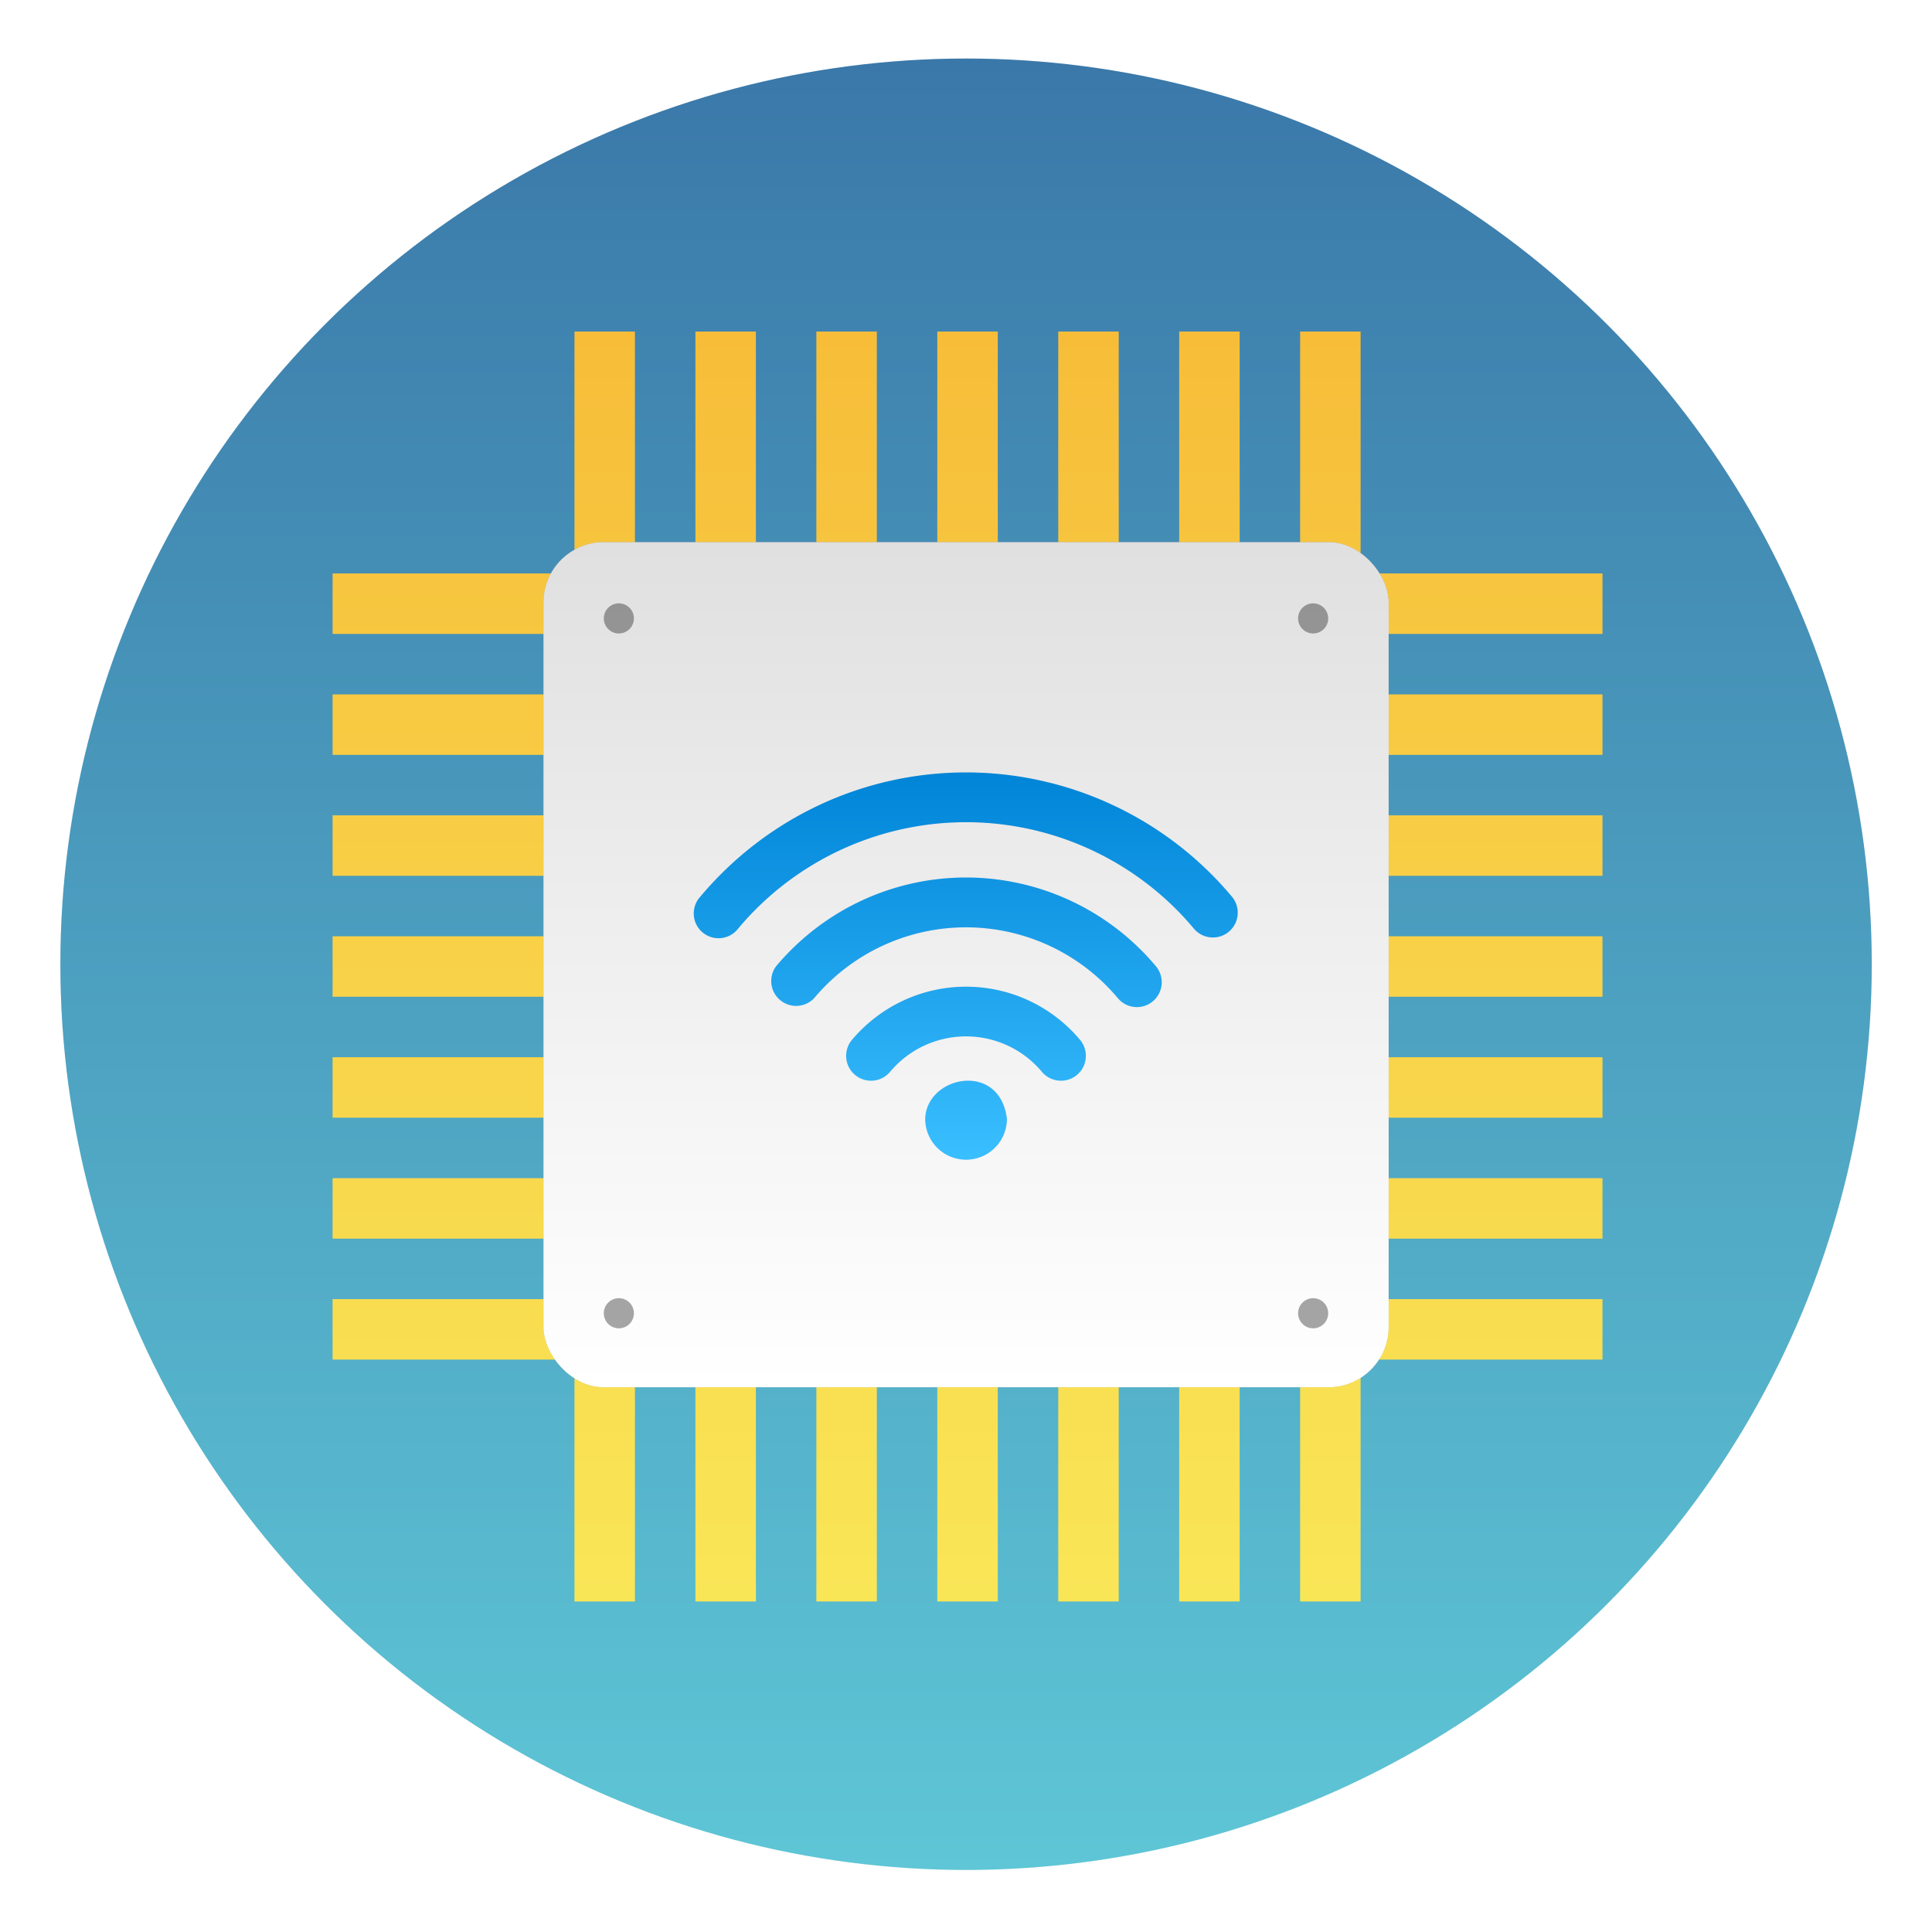 <svg width="64" height="64" viewBox="0 0 16.933 16.933" xmlns="http://www.w3.org/2000/svg"><defs><linearGradient id="b" x1="8.467" x2="8.467" y1="280.6" y2="296.47" gradientUnits="userSpaceOnUse"><stop stop-color="#3a78a9" offset="0"/><stop stop-color="#5ec6d6" offset="1"/></linearGradient><linearGradient id="c" x1="32" x2="32" y1="11" y2="53" gradientUnits="userSpaceOnUse"><stop stop-color="#f7bd39" offset="0"/><stop stop-color="#f9e657" offset="1"/></linearGradient><linearGradient id="g" x1="32" x2="32" y1="23.447" y2="40.553" gradientTransform="translate(2.116 282.18) scale(.198)" gradientUnits="userSpaceOnUse"><stop stop-color="#0084d7" offset="0"/><stop stop-color="#39beff" offset="1"/></linearGradient><linearGradient id="e" x1="8.467" x2="8.467" y1="284.83" y2="292.24" gradientUnits="userSpaceOnUse"><stop stop-color="#e0e0e0" offset="0"/><stop stop-color="#fff" offset="1"/></linearGradient><filter id="a" x="-.036" y="-.036" width="1.072" height="1.072" color-interpolation-filters="sRGB"><feGaussianBlur stdDeviation=".238"/></filter><filter id="d" x="-.06" y="-.06" width="1.12" height="1.12" color-interpolation-filters="sRGB"><feGaussianBlur stdDeviation=".185"/></filter><filter id="f" x="-.051" y="-.072" width="1.103" height="1.144" color-interpolation-filters="sRGB"><feGaussianBlur stdDeviation=".102"/></filter></defs><g transform="translate(0 -280.079)"><circle cx="8.467" cy="288.53" r="7.938" fill-rule="evenodd" filter="url(#a)" opacity=".25" style="paint-order:stroke fill markers"/><circle cx="8.467" cy="288.53" r="7.938" fill="url(#b)" fill-rule="evenodd" style="paint-order:stroke fill markers"/><path transform="translate(0 280.07) scale(.265)" d="M19 11v8h-8v2h8v2h-8v2h8v2h-8v2h8v2h-8v2h8v2h-8v2h8v2h-8v2h8v2h-8v2h8v8h2v-8h2v8h2v-8h2v8h2v-8h2v8h2v-8h2v8h2v-8h2v8h2v-8h2v8h2v-8h8v-2h-8v-2h8v-2h-8v-2h8v-2h-8v-2h8v-2h-8v-2h8v-2h-8v-2h8v-2h-8v-2h8v-2h-8v-8h-2v8h-2v-8h-2v8h-2v-8h-2v8h-2v-8h-2v8h-2v-8h-2v8h-2v-8h-2v8h-2v-8zm2 10h2v2h-2zm4 0h2v2h-2zm4 0h2v2h-2zm4 0h2v2h-2zm4 0h2v2h-2zm4 0h2v2h-2zm-20 4h2v2h-2zm4 0h2v2h-2zm4 0h2v2h-2zm4 0h2v2h-2zm4 0h2v2h-2zm4 0h2v2h-2zm-20 4h2v2h-2zm4 0h2v2h-2zm4 0h2v2h-2zm4 0h2v2h-2zm4 0h2v2h-2zm4 0h2v2h-2zm-20 4h2v2h-2zm4 0h2v2h-2zm4 0h2v2h-2zm4 0h2v2h-2zm4 0h2v2h-2zm4 0h2v2h-2zm-20 4h2v2h-2zm4 0h2v2h-2zm4 0h2v2h-2zm4 0h2v2h-2zm4 0h2v2h-2zm4 0h2v2h-2zm-20 4h2v2h-2zm4 0h2v2h-2zm4 0h2v2h-2zm4 0h2v2h-2zm4 0h2v2h-2zm4 0h2v2h-2z" fill="url(#c)"/><rect x="4.763" y="284.83" width="7.408" height="7.408" rx=".529" ry=".529" fill-rule="evenodd" filter="url(#d)" opacity=".5"/><rect x="4.763" y="284.83" width="7.408" height="7.408" rx=".529" ry=".529" fill="url(#e)" fill-rule="evenodd"/></g><path d="M8.467 286.84c-.9 0-1.749.397-2.33 1.09a.217.217 0 1 0 .332.279 2.605 2.605 0 0 1 3.995 0 .217.217 0 0 0 .333-.28 3.039 3.039 0 0 0-2.33-1.089zm0 .921c-.643 0-1.25.284-1.665.778a.218.218 0 0 0 .333.28 1.737 1.737 0 0 1 2.663 0 .217.217 0 0 0 .307.026.218.218 0 0 0 .026-.306 2.171 2.171 0 0 0-1.664-.778zm0 .957c-.386 0-.75.17-1 .466a.217.217 0 1 0 .334.28.868.868 0 0 1 1.331 0 .217.217 0 1 0 .334-.28 1.302 1.302 0 0 0-1-.466zm.045.825c-.19-.014-.397.12-.403.333a.358.358 0 0 0 .716 0c-.027-.222-.165-.323-.313-.333z" filter="url(#f)" opacity=".25" transform="translate(0 -280.07)"/><path d="M8.467 286.84c-.9 0-1.749.397-2.33 1.09a.217.217 0 1 0 .332.279 2.605 2.605 0 0 1 3.995 0 .217.217 0 0 0 .333-.28 3.039 3.039 0 0 0-2.33-1.089zm0 .921c-.643 0-1.25.284-1.665.778a.218.218 0 0 0 .333.28 1.737 1.737 0 0 1 2.663 0 .217.217 0 0 0 .307.026.218.218 0 0 0 .026-.306 2.171 2.171 0 0 0-1.664-.778zm0 .957c-.386 0-.75.17-1 .466a.217.217 0 1 0 .334.28.868.868 0 0 1 1.331 0 .217.217 0 1 0 .334-.28 1.302 1.302 0 0 0-1-.466zm.045.825c-.19-.014-.397.12-.403.333a.358.358 0 0 0 .716 0c-.027-.222-.165-.323-.313-.333z" fill="url(#g)" transform="translate(0 -280.07)"/><g fill-rule="evenodd" transform="translate(0 -280.07)"><circle cx="5.424" cy="285.49" r=".132" opacity=".35" style="paint-order:stroke fill markers"/><circle cx="11.509" cy="285.49" r=".132" opacity=".35" style="paint-order:stroke fill markers"/><circle cx="5.424" cy="291.58" r=".132" opacity=".35" style="paint-order:stroke fill markers"/><circle cx="11.509" cy="291.58" r=".132" opacity=".35" style="paint-order:stroke fill markers"/></g></svg>